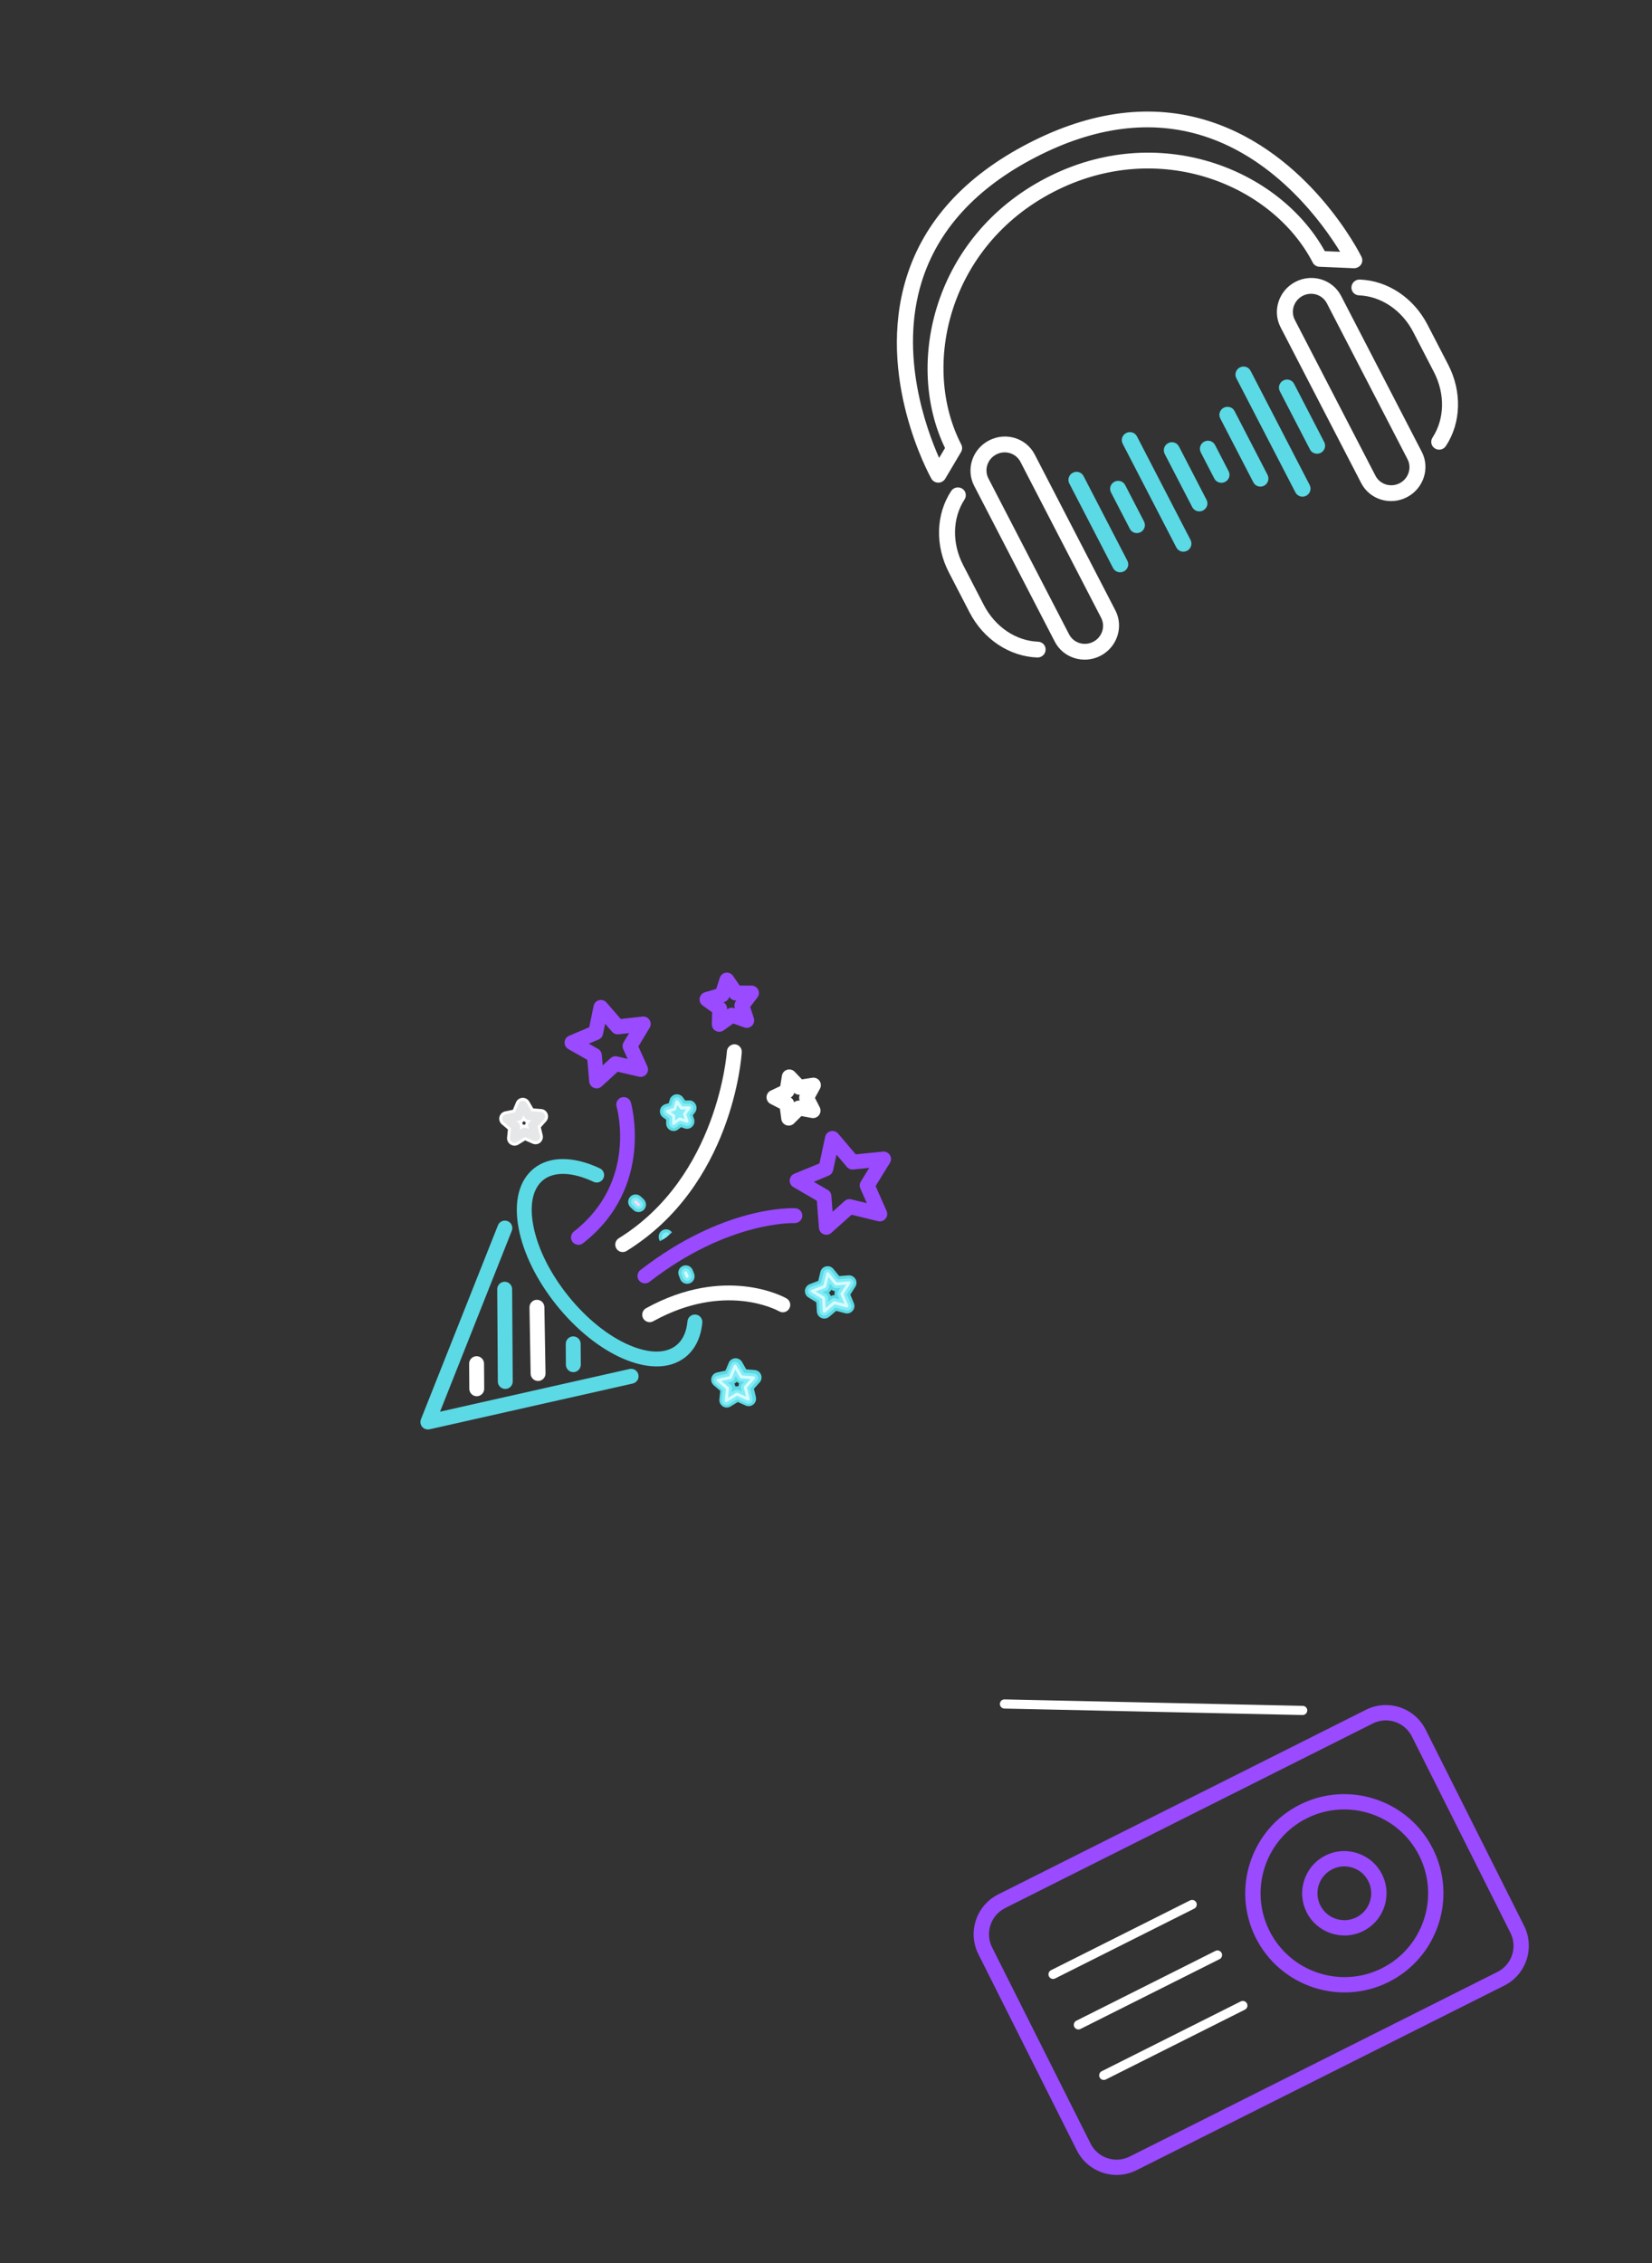 <svg width="541" height="741" viewBox="0 0 541 741" fill="none" xmlns="http://www.w3.org/2000/svg">
<rect x="0" y="0" width="541" height="741" fill="#333333" stroke="none"/>
<path d="M211.222 420.21C210.486 420.215 209.762 419.888 209.281 419.27C208.451 418.207 208.644 416.675 209.707 415.845C237.033 394.657 259.478 395.551 260.446 395.602C261.789 395.666 262.822 396.814 262.744 398.158C262.68 399.501 261.489 400.505 260.203 400.47C259.972 400.472 238.495 399.702 212.692 419.71C212.261 420.045 211.728 420.207 211.222 420.21ZM189.452 407.587C188.716 407.592 187.991 407.265 187.511 406.647C186.681 405.584 186.873 404.052 187.936 403.222C208.926 386.87 201.996 362.584 201.922 362.339C201.538 361.056 202.266 359.694 203.563 359.31C204.86 358.912 206.208 359.669 206.591 360.951C206.68 361.225 214.512 388.696 190.921 407.072C190.505 407.422 189.972 407.584 189.452 407.587ZM269.699 404.119C268.845 403.764 268.248 402.974 268.184 402.035L267.505 393.159L259.809 388.675C259.011 388.204 258.544 387.326 258.61 386.402C258.676 385.477 259.263 384.665 260.112 384.313L268.35 380.924L270.228 372.219C270.424 371.308 271.113 370.596 272.021 370.373C272.944 370.151 273.87 370.462 274.481 371.166L280.243 377.958L289.103 377.063C290.056 376.97 290.925 377.412 291.421 378.189C291.917 378.98 291.909 379.976 291.423 380.759L286.751 388.341L290.342 396.491C290.723 397.34 290.585 398.323 289.983 399.034C289.395 399.746 288.43 400.07 287.533 399.845L278.885 397.735L272.238 403.67C271.534 404.309 270.554 404.475 269.699 404.119ZM266.526 386.957L271.063 389.599C271.759 389.998 272.211 390.717 272.26 391.511L272.655 396.75L276.574 393.245C277.177 392.707 277.999 392.499 278.765 392.696L283.871 393.934L281.745 389.125C281.423 388.39 281.475 387.552 281.904 386.857L284.662 382.391L279.438 382.916C278.616 383.008 277.848 382.681 277.324 382.064L273.934 378.057L272.826 383.19C272.658 383.971 272.114 384.624 271.365 384.933L266.526 386.957ZM194.503 356.193C193.635 355.852 193.038 355.061 192.959 354.138L192.335 347.023L186.118 343.497C185.306 343.04 184.839 342.163 184.89 341.238C184.942 340.314 185.514 339.487 186.378 339.135L192.959 336.348L194.401 329.35C194.583 328.439 195.271 327.713 196.165 327.49C197.044 327.254 198.013 327.55 198.624 328.254L203.295 333.638L210.394 332.841C211.303 332.734 212.215 333.162 212.711 333.953C213.207 334.729 213.228 335.725 212.743 336.523L209.057 342.64L212.002 349.148C212.383 349.997 212.259 350.98 211.672 351.706C211.084 352.417 210.162 352.755 209.237 352.53L202.281 350.915L197.013 355.729C196.324 356.369 195.343 356.534 194.503 356.193ZM192.821 341.706L195.85 343.434C196.546 343.833 196.998 344.538 197.075 345.346L197.372 348.824L199.942 346.483C200.53 345.93 201.352 345.723 202.133 345.905L205.531 346.692L204.095 343.524C203.759 342.79 203.811 341.952 204.225 341.257L206.025 338.27L202.562 338.654C201.768 338.746 200.972 338.433 200.448 337.83L198.164 335.202L197.465 338.615C197.296 339.396 196.766 340.049 196.032 340.371L192.821 341.706ZM235.566 337.832C235.176 337.835 234.771 337.737 234.409 337.551C233.583 337.123 233.086 336.26 233.109 335.322L233.214 331.465L230.095 329.204C229.34 328.661 228.973 327.739 229.126 326.814C229.279 325.903 229.953 325.162 230.832 324.896L234.536 323.804L235.725 320.143C236.008 319.26 236.769 318.62 237.692 318.484C238.587 318.348 239.528 318.746 240.053 319.523L242.239 322.7L246.095 322.703C247.019 322.697 247.874 323.226 248.284 324.061C248.694 324.896 248.599 325.893 248.026 326.618L245.678 329.68L246.872 333.355C247.152 334.234 246.913 335.203 246.253 335.857C245.578 336.511 244.612 336.719 243.744 336.407L240.111 335.117L236.978 337.376C236.561 337.667 236.057 337.829 235.566 337.832ZM236.947 328.163L237.106 328.278C237.759 328.75 238.125 329.513 238.116 330.322L238.103 330.524L238.261 330.407C238.922 329.941 239.744 329.82 240.497 330.09L240.685 330.161L240.626 329.973C240.376 329.21 240.529 328.371 241.016 327.733L241.13 327.573L240.928 327.574C240.134 327.579 239.381 327.18 238.929 326.519L238.841 326.332L238.784 326.52C238.544 327.287 237.927 327.883 237.163 328.104L236.947 328.163Z" fill="#9A4AFF"/>
<path d="M138.261 467.18C137.679 466.491 137.514 465.539 137.855 464.699L163.072 401.188C163.569 399.929 164.98 399.328 166.24 399.825C167.499 400.322 168.1 401.733 167.603 402.993L144.106 462.218L206.148 448.241C207.446 447.944 208.765 448.758 209.063 450.085C209.36 451.397 208.531 452.702 207.219 452.999L140.678 467.987C139.711 468.167 138.814 467.841 138.261 467.18ZM236.71 460.489C235.927 459.989 235.488 459.096 235.583 458.172L235.883 455.397L233.763 453.592C233.052 452.99 232.757 452.039 232.982 451.142C233.207 450.245 233.939 449.547 234.847 449.368L237.573 448.787L238.639 446.225C238.994 445.37 239.814 444.787 240.737 444.724C241.647 444.689 242.545 445.131 242.998 445.936L244.385 448.353L247.159 448.58C248.084 448.661 248.882 449.248 249.22 450.112C249.557 450.976 249.391 451.959 248.76 452.642L246.896 454.705L247.534 457.415C247.995 459.376 246.013 461.02 244.174 460.195L241.625 459.056L239.252 460.501C238.49 460.997 237.493 460.989 236.71 460.489ZM240.488 453.057C240.663 453.33 240.795 453.647 240.855 453.964C241.172 453.875 241.504 453.859 241.837 453.9C241.849 453.568 241.934 453.25 242.076 452.945C241.772 452.832 241.482 452.646 241.25 452.417C241.035 452.692 240.776 452.911 240.488 453.057ZM165.486 454.773C164.143 454.781 163.038 453.691 163.03 452.348L162.833 422.127C162.824 420.785 163.914 419.68 165.257 419.671C166.6 419.663 167.704 420.738 167.713 422.096L167.91 452.316C167.919 453.659 166.828 454.764 165.486 454.773ZM187.774 449.27C186.431 449.279 185.326 448.189 185.317 446.846L185.273 440.016C185.264 438.674 186.354 437.569 187.697 437.56C189.04 437.552 190.145 438.627 190.153 439.985L190.198 446.814C190.207 448.157 189.116 449.262 187.774 449.27ZM204.279 444.946C196.59 441.675 188.795 435.445 182.317 427.401C175.839 419.357 171.406 410.419 169.851 402.213C168.191 393.473 169.951 386.502 174.82 382.586C179.92 378.481 187.804 378.473 196.451 382.546C197.667 383.116 198.182 384.571 197.612 385.787C197.028 387.004 195.588 387.533 194.371 386.949C187.477 383.702 181.468 383.495 177.877 386.378C174.487 389.115 173.338 394.407 174.653 401.315C176.073 408.742 180.141 416.932 186.124 424.358C192.107 431.785 199.234 437.514 206.199 440.472C212.657 443.217 218.072 443.225 221.476 440.488C223.573 438.8 224.812 436.149 225.136 432.609C225.257 431.266 226.464 430.305 227.793 430.412C229.137 430.533 230.112 431.725 229.991 433.069C229.546 437.894 227.65 441.776 224.533 444.295C218.859 448.837 210.997 447.805 204.279 444.946ZM268.982 431.53C268.128 431.174 267.559 430.34 267.51 429.417L267.346 426.4L264.765 424.828C263.968 424.342 263.529 423.45 263.61 422.525C263.69 421.601 264.292 420.803 265.156 420.465L267.964 419.378L268.667 416.442C268.878 415.546 269.595 414.833 270.489 414.64C271.383 414.446 272.338 414.758 272.921 415.476L274.827 417.817L277.844 417.581C278.739 417.503 279.651 417.973 280.133 418.765C280.6 419.556 280.592 420.566 280.092 421.335L278.462 423.887L279.621 426.681C280.399 428.538 278.693 430.484 276.74 429.977L273.833 429.202L271.536 431.166C270.817 431.749 269.822 431.9 268.982 431.53ZM271.397 423.24C271.717 423.541 271.936 423.93 272.054 424.348C272.443 424.143 272.861 424.039 273.309 424.065C273.234 423.632 273.274 423.199 273.43 422.779C272.997 422.724 272.591 422.539 272.243 422.267C272.058 422.672 271.771 423.006 271.397 423.24ZM225.042 420.351C224.045 420.357 223.117 419.757 222.75 418.777L222.31 417.668C221.796 416.415 222.393 414.996 223.646 414.483C224.899 413.969 226.318 414.566 226.832 415.819L227.316 417.044C227.786 418.311 227.16 419.716 225.893 420.186C225.604 420.289 225.316 420.349 225.042 420.351ZM216.186 406.474L218.214 405.103L216.143 406.402C215.385 405.295 215.62 403.734 216.712 402.962C217.819 402.189 219.279 402.411 220.051 403.503L218.199 405.118L216.186 406.474ZM209.121 396.86C208.5 396.864 207.892 396.637 207.412 396.178L206.497 395.317C205.509 394.4 205.441 392.855 206.359 391.867C207.277 390.879 208.807 390.826 209.809 391.729L210.797 392.661C211.771 393.594 211.795 395.139 210.863 396.112C210.39 396.606 209.756 396.856 209.121 396.86ZM220.615 370.317C220.24 370.32 219.849 370.235 219.501 370.05C218.676 369.637 218.15 368.788 218.159 367.85L218.165 366.608L217.15 365.892C216.395 365.363 215.999 364.441 216.138 363.531C216.276 362.606 216.936 361.851 217.815 361.571L218.996 361.202L219.349 360.015C219.618 359.133 220.379 358.464 221.288 358.328C222.182 358.178 223.123 358.561 223.662 359.323L224.377 360.329L225.618 360.307C226.585 360.185 227.397 360.801 227.836 361.635C228.26 362.456 228.18 363.452 227.622 364.207L226.877 365.208L227.289 366.375C227.584 367.254 227.359 368.223 226.714 368.877C226.054 369.531 225.088 369.768 224.205 369.471L223.033 369.074L222.041 369.817C221.639 370.152 221.12 370.314 220.615 370.317Z" fill="#5BD9E4"/>
<path d="M225.035 419.368C224.443 419.372 223.878 419.015 223.657 418.424L223.217 417.301C222.909 416.552 223.264 415.698 224.013 415.39C224.762 415.096 225.616 415.437 225.924 416.186L226.394 417.381C226.673 418.13 226.303 418.985 225.54 419.264C225.367 419.337 225.209 419.367 225.035 419.368Z" fill="#83ECF6"/>
<path d="M216.991 405.92C216.539 405.259 216.648 404.248 217.295 403.796C217.956 403.344 218.794 403.396 219.245 404.057L218.053 404.903L219.304 404.144L218.198 405.118L216.991 405.92Z" fill="#83ECF6"/>
<path d="M209.114 395.877C208.753 395.88 208.377 395.752 208.086 395.465L207.156 394.591C206.561 394.046 206.526 393.122 207.071 392.526C207.615 391.931 208.539 391.896 209.135 392.441L210.108 393.359C210.689 393.918 210.71 394.842 210.151 395.423C209.878 395.728 209.504 395.875 209.114 395.877Z" fill="#83ECF6"/>
<path d="M269.365 430.646C268.858 430.418 268.509 429.93 268.476 429.381L268.295 425.859L265.279 424.016C264.801 423.73 264.537 423.183 264.592 422.634C264.646 422.085 265.004 421.607 265.522 421.401L268.82 420.138L269.636 416.71C269.762 416.161 270.192 415.754 270.726 415.62C271.288 415.501 271.838 415.7 272.188 416.131L274.415 418.874L277.936 418.591C278.47 418.559 279.02 418.815 279.312 419.304C279.604 419.779 279.579 420.385 279.279 420.849L277.363 423.807L278.552 426.688C278.874 427.379 278.978 427.912 278.664 428.42C278.35 428.927 277.731 429.249 276.979 429.051L273.565 428.135L270.88 430.42C270.478 430.754 269.886 430.859 269.365 430.646ZM269.33 423.051L270.476 423.751C270.882 424.009 271.144 424.44 271.176 424.916L271.243 426.244L272.262 425.371C272.635 425.051 273.126 424.947 273.589 425.074L274.876 425.412L274.362 424.174C274.186 423.727 274.226 423.221 274.484 422.815L275.213 421.699L273.885 421.809C273.423 421.855 272.945 421.641 272.64 421.268L271.795 420.234L271.486 421.535C271.374 421.998 271.044 422.39 270.598 422.566L269.33 423.051Z" fill="#83ECF6"/>
<path d="M220.609 369.35C220.378 369.351 220.146 369.295 219.943 369.195C219.451 368.953 219.13 368.435 219.141 367.872L219.158 366.125L217.722 365.123C217.258 364.809 217.038 364.261 217.121 363.698C217.204 363.148 217.591 362.698 218.124 362.522L219.795 361.991L220.29 360.327C220.445 359.792 220.905 359.399 221.453 359.309C222.001 359.233 222.551 359.446 222.872 359.906L223.892 361.329L225.639 361.303C226.1 361.257 226.709 361.599 226.972 362.103C227.221 362.592 227.182 363.199 226.852 363.649L225.808 365.056L226.249 366.31C226.424 366.554 226.527 366.842 226.529 367.174C226.534 367.997 225.846 368.723 225.037 368.642C224.806 368.644 224.69 368.63 224.531 368.573L222.867 368.021L221.473 369.07C221.214 369.245 220.912 369.348 220.609 369.35Z" fill="#83ECF6"/>
<path d="M225.028 418.401C224.826 418.402 224.638 418.288 224.564 418.086C224.417 417.698 224.27 417.323 224.109 416.934C224.006 416.689 224.134 416.4 224.379 416.297C224.624 416.195 224.914 416.308 225.016 416.567C225.178 416.956 225.325 417.345 225.472 417.734C225.574 417.979 225.446 418.268 225.187 418.371C225.144 418.386 225.086 418.401 225.028 418.401Z" fill="#D7FCFF"/>
<path d="M209.107 394.911C208.992 394.911 208.861 394.869 208.76 394.783C208.44 394.482 208.121 394.181 207.815 393.894C207.612 393.708 207.61 393.404 207.782 393.201C207.969 393.012 208.286 392.996 208.475 393.168C208.795 393.469 209.114 393.77 209.434 394.071C209.623 394.258 209.639 394.561 209.453 394.764C209.367 394.866 209.237 394.91 209.107 394.911Z" fill="#FFDAFD"/>
<path d="M269.75 429.748C269.576 429.677 269.46 429.504 269.458 429.331L269.244 425.29L265.794 423.175C265.635 423.075 265.547 422.902 265.56 422.714C265.573 422.527 265.702 422.367 265.875 422.308L269.649 420.854L270.59 416.92C270.633 416.732 270.776 416.602 270.949 416.557C271.151 416.513 271.325 416.584 271.441 416.727L273.988 419.873L278.015 419.558C278.188 419.528 278.376 419.628 278.464 419.786C278.566 419.944 278.553 420.146 278.453 420.306L276.251 423.699L277.748 427.313C277.851 427.587 277.895 427.731 277.781 427.92C277.68 428.065 277.493 428.167 277.233 428.096L273.328 427.053L270.255 429.687C270.097 429.789 269.909 429.805 269.75 429.748ZM267.135 422.863L269.962 424.592C270.092 424.678 270.18 424.821 270.195 424.98L270.376 428.285L272.889 426.132C273.018 426.03 273.176 425.986 273.336 426.043L276.532 426.888L275.27 423.835C275.212 423.691 275.225 423.518 275.311 423.387L277.112 420.603L273.807 420.87C273.649 420.9 273.489 420.815 273.387 420.685L271.306 418.114L270.533 421.339C270.49 421.498 270.39 421.615 270.232 421.673L267.135 422.863Z" fill="#D7FBFF"/>
<path d="M220.602 368.367C220.529 368.368 220.443 368.354 220.385 368.311C220.211 368.225 220.109 368.053 220.122 367.865L220.136 365.598L218.279 364.296C218.12 364.182 218.046 364.009 218.074 363.821C218.102 363.633 218.231 363.488 218.404 363.429L220.565 362.751L221.23 360.581C221.286 360.407 221.43 360.276 221.617 360.246C221.79 360.201 221.993 360.287 222.095 360.445L223.406 362.285L225.673 362.241C225.861 362.24 226.02 362.34 226.108 362.498C226.196 362.671 226.183 362.859 226.068 363.018L224.723 364.832L225.414 366.834C225.473 366.921 225.502 367.021 225.503 367.123C225.505 367.397 225.289 367.615 225.015 367.617C225.015 367.617 225.001 367.617 224.986 367.617C224.928 367.617 224.885 367.603 224.827 367.589L222.686 366.881L220.875 368.236C220.804 368.337 220.703 368.367 220.602 368.367ZM219.65 364.085L220.897 364.958C221.028 365.044 221.115 365.202 221.102 365.361L221.083 366.891L222.304 365.974C222.434 365.872 222.607 365.856 222.751 365.899L224.198 366.38L223.698 364.94C223.639 364.781 223.667 364.622 223.767 364.491L224.669 363.258L223.139 363.283C222.98 363.284 222.835 363.212 222.733 363.083L221.844 361.833L221.392 363.294C221.349 363.453 221.22 363.57 221.076 363.614L219.65 364.085Z" fill="#D7FBFF"/>
<path d="M156.144 457.159C154.801 457.167 153.697 456.077 153.688 454.734L153.634 446.504C153.626 445.161 154.716 444.057 156.059 444.048C157.401 444.039 158.506 445.13 158.515 446.472L158.568 454.703C158.577 456.045 157.487 457.15 156.144 457.159ZM176.226 452.162C174.897 452.17 173.793 451.109 173.77 449.766L173.398 428.066C173.374 426.723 174.45 425.604 175.793 425.581C175.793 425.581 175.807 425.581 175.822 425.581C177.15 425.572 178.254 426.634 178.278 427.977L178.65 449.677C178.673 451.02 177.597 452.138 176.255 452.162C176.24 452.162 176.226 452.162 176.226 452.162ZM212.777 432.907C211.911 432.912 211.07 432.456 210.618 431.65C209.96 430.47 210.398 428.98 211.578 428.337C237.491 414.047 256.764 424.664 257.562 425.121C258.735 425.778 259.135 427.277 258.478 428.436C257.822 429.596 256.337 430.024 255.163 429.353C254.453 428.953 237.354 419.679 213.93 432.596C213.571 432.815 213.167 432.904 212.777 432.907ZM203.935 409.948C203.112 409.953 202.301 409.54 201.848 408.792C201.148 407.641 201.499 406.137 202.635 405.436C235.166 385.298 238.02 344.603 238.047 344.198C238.125 342.855 239.403 341.865 240.631 341.915C241.974 341.992 242.993 343.155 242.915 344.499C242.811 346.276 239.863 388.141 205.203 409.593C204.801 409.826 204.368 409.945 203.935 409.948ZM168.504 375.119C168.042 375.122 167.594 374.995 167.188 374.738C166.405 374.237 165.966 373.345 166.061 372.42L166.333 369.819L164.344 368.128C163.632 367.526 163.337 366.575 163.562 365.679C163.788 364.782 164.505 364.084 165.413 363.89L167.966 363.354L168.961 360.951C169.316 360.096 170.121 359.514 171.045 359.45C171.954 359.4 172.853 359.857 173.32 360.662L174.634 362.921L177.235 363.12C178.159 363.187 178.957 363.788 179.309 364.638C179.647 365.502 179.48 366.485 178.864 367.167L177.115 369.114L177.723 371.651C177.946 372.545 177.634 373.5 176.916 374.097C176.212 374.693 175.217 374.83 174.377 374.445L171.988 373.392L169.773 374.764C169.384 374.998 168.952 375.116 168.504 375.119ZM170.982 367.565C171.114 367.781 171.202 368.026 171.261 368.271C171.506 368.212 171.752 368.196 172.012 368.223C172.039 367.963 172.095 367.717 172.195 367.485C171.963 367.386 171.745 367.243 171.557 367.085C171.399 367.274 171.212 367.434 170.982 367.565ZM257.496 368.417C256.613 368.12 255.987 367.344 255.866 366.435L255.41 363.016L252.353 361.447C251.527 361.034 251.016 360.171 251.025 359.247C251.033 358.322 251.576 357.481 252.411 357.086L255.521 355.608L256.062 352.211C256.2 351.3 256.859 350.545 257.753 350.265C258.632 349.999 259.601 350.238 260.241 350.913L262.611 353.41L266.001 352.882C266.938 352.732 267.836 353.13 268.375 353.892C268.914 354.654 268.964 355.65 268.522 356.461L266.881 359.476L268.446 362.541C268.856 363.376 268.775 364.358 268.217 365.113C267.659 365.853 266.723 366.205 265.826 366.052L262.443 365.425L260.004 367.852C259.344 368.492 258.364 368.715 257.496 368.417ZM258.953 359.354C259.518 359.711 259.912 360.272 260.046 360.906C260.549 360.484 261.211 360.278 261.876 360.346C261.627 359.726 261.637 359.048 261.907 358.439C261.243 358.487 260.592 358.26 260.098 357.83C259.929 358.467 259.514 359.018 258.953 359.354Z" fill="white"/>
<path d="M257.807 367.489C257.286 367.305 256.908 366.846 256.832 366.297L256.315 362.373L252.795 360.577C252.302 360.32 251.996 359.802 251.992 359.254C252.003 358.69 252.332 358.197 252.821 357.949L256.391 356.251L257.015 352.348C257.099 351.799 257.5 351.348 258.033 351.186C258.566 351.024 259.145 351.179 259.523 351.581L262.242 354.451L266.151 353.833C266.684 353.758 267.249 353.985 267.57 354.431C267.89 354.891 267.923 355.482 267.652 355.975L265.769 359.453L267.377 362.619C267.743 363.252 267.905 363.756 267.634 364.321C267.363 364.886 266.802 365.222 265.979 365.083L262.09 364.357L259.292 367.148C258.905 367.54 258.314 367.659 257.807 367.489ZM256.758 359.324L258.322 360.122C258.742 360.336 259.048 360.753 259.109 361.229L259.337 362.974L260.585 361.739C260.93 361.405 261.42 361.257 261.882 361.341L263.617 361.661L262.813 360.093C262.593 359.661 262.604 359.156 262.833 358.735L263.675 357.185L261.929 357.456C261.453 357.517 260.976 357.361 260.641 357.017L259.434 355.74L259.157 357.474C259.073 357.951 258.773 358.358 258.341 358.563L256.758 359.324Z" fill="white"/>
<path d="M168.498 374.151C168.223 374.152 167.949 374.082 167.702 373.925C167.238 373.624 166.975 373.092 167.029 372.543L167.355 369.436L164.974 367.401C164.553 367.043 164.376 366.467 164.502 365.932C164.643 365.382 165.074 364.975 165.622 364.856L168.678 364.201L169.873 361.32C170.086 360.798 170.574 360.449 171.123 360.416C171.7 360.398 172.207 360.655 172.485 361.144L174.047 363.848L177.153 364.088C177.717 364.127 178.196 364.485 178.401 365.004C178.607 365.522 178.51 366.115 178.137 366.522L176.058 368.845L176.682 371.455C176.813 371.671 176.887 371.93 176.889 372.204C176.894 373.027 176.191 373.667 175.397 373.672C175.108 373.645 174.963 373.632 174.76 373.547L171.908 372.28L169.247 373.915C169.031 374.075 168.758 374.149 168.498 374.151ZM169.13 367.1L169.842 367.702C170.205 368.017 170.396 368.492 170.341 368.969L170.246 369.894L171.037 369.412C171.44 369.164 171.959 369.132 172.394 369.317L173.234 369.687L173.011 368.793C172.893 368.332 173.019 367.826 173.349 367.477L173.965 366.78L173.041 366.714C172.564 366.673 172.129 366.402 171.896 365.985L171.428 365.179L171.073 366.033C170.888 366.482 170.5 366.802 170.024 366.907L169.13 367.1Z" fill="#E6E7E8"/>
<path d="M212.765 430.957C212.591 430.958 212.432 430.872 212.344 430.699C212.213 430.455 212.297 430.165 212.528 430.034C237.49 416.27 256.415 426.687 256.604 426.801C256.836 426.944 256.924 427.233 256.781 427.465C256.639 427.696 256.336 427.771 256.118 427.642C255.93 427.542 237.468 417.382 212.981 430.883C212.923 430.941 212.851 430.956 212.765 430.957Z" fill="white"/>
<path d="M237.05 459.838C236.586 459.538 236.323 459.005 236.377 458.442L236.731 455.176L234.234 453.026C233.813 452.668 233.636 452.092 233.762 451.557C233.903 451.021 234.333 450.6 234.881 450.495L238.111 449.81L239.377 446.77C239.59 446.248 240.079 445.913 240.627 445.866C241.175 445.848 241.712 446.119 241.989 446.594L243.639 449.456L246.919 449.724C247.468 449.764 247.961 450.121 248.166 450.64C248.372 451.158 248.26 451.751 247.887 452.158L245.68 454.612L246.333 457.395C246.555 458.115 246.559 458.751 246.114 459.201C245.712 459.594 245.093 459.785 244.412 459.487L241.4 458.149L238.581 459.871C238.121 460.134 237.514 460.124 237.05 459.838ZM238.39 452.725L239.232 453.441C239.595 453.757 239.786 454.232 239.732 454.709L239.609 455.793L240.543 455.223C240.961 454.975 241.451 454.943 241.9 455.128L242.914 455.583L242.661 454.516C242.543 454.055 242.67 453.549 242.999 453.2L243.73 452.373L242.632 452.279C242.156 452.238 241.721 451.967 241.487 451.55L240.932 450.6L240.506 451.614C240.321 452.063 239.933 452.383 239.457 452.487L238.39 452.725Z" fill="#83ECF6"/>
<path d="M237.58 459.011C237.42 458.911 237.333 458.738 237.36 458.551L237.769 454.765L234.879 452.286C234.734 452.171 234.675 451.969 234.717 451.796C234.759 451.622 234.903 451.477 235.09 451.432L238.81 450.643L240.275 447.125C240.346 446.951 240.518 446.834 240.692 446.819C240.908 446.846 241.053 446.903 241.141 447.061L243.039 450.355L246.839 450.663C247.027 450.676 247.186 450.79 247.259 450.963C247.333 451.136 247.291 451.338 247.162 451.469L244.61 454.287L245.456 457.848C245.53 458.136 245.531 458.295 245.373 458.441C245.244 458.571 245.028 458.645 244.811 458.545L241.335 456.994L238.085 458.979C237.941 459.11 237.739 459.111 237.58 459.011ZM236.25 452.176L238.588 454.182C238.704 454.282 238.777 454.441 238.75 454.6L238.423 457.663L241.055 456.057C241.184 455.97 241.358 455.969 241.502 456.026L244.312 457.278L243.599 454.279C243.569 454.121 243.597 453.962 243.712 453.831L245.776 451.55L242.713 451.311C242.554 451.297 242.41 451.211 242.336 451.067L240.803 448.406L239.623 451.244C239.566 451.389 239.437 451.505 239.278 451.535L236.25 452.176Z" fill="#D7FCFF"/>
<path d="M427.743 162.333C426.464 162.994 424.891 162.51 424.228 161.229L404.875 123.829C404.225 122.574 404.725 120.984 406.004 120.323C407.308 119.647 408.882 120.132 409.545 121.413L428.911 158.838C429.534 160.107 429.021 161.671 427.743 162.333ZM388.738 180.341C387.46 181.002 385.886 180.518 385.223 179.237L367.646 145.27C366.997 144.015 367.51 142.45 368.789 141.789C370.093 141.114 371.667 141.598 372.316 142.853L389.893 176.82C390.53 178.115 390.017 179.679 388.738 180.341ZM368.05 187.084C366.771 187.746 365.171 187.275 364.509 185.994L350.166 158.277C349.517 157.022 350.03 155.458 351.334 154.783C352.613 154.121 354.187 154.606 354.836 155.861L369.192 183.603C369.868 184.845 369.354 186.409 368.05 187.084ZM413.965 159.038C412.687 159.699 411.113 159.215 410.45 157.934L399.607 136.98C398.958 135.725 399.471 134.16 400.749 133.499C402.028 132.837 403.628 133.308 404.277 134.563L415.12 155.517C415.744 156.786 415.243 158.376 413.965 159.038ZM432.533 148.26C431.255 148.922 429.655 148.451 429.005 147.196L419.103 128.06C418.454 126.805 418.967 125.24 420.272 124.565C421.55 123.904 423.124 124.389 423.773 125.644L433.662 144.753C434.325 146.034 433.811 147.599 432.533 148.26ZM393.979 167.139C392.675 167.814 391.101 167.329 390.438 166.049L381.411 148.604C380.762 147.349 381.262 145.759 382.566 145.084C383.845 144.422 385.418 144.907 386.081 146.188L395.108 163.632C395.797 164.899 395.284 166.464 393.979 167.139ZM373.516 174.253C372.237 174.915 370.664 174.43 370.014 173.175L363.824 161.212C363.174 159.957 363.687 158.393 364.966 157.731C366.244 157.07 367.818 157.554 368.468 158.809L374.645 170.747C375.307 172.027 374.794 173.592 373.516 174.253ZM401.209 157.78C399.93 158.441 398.33 157.97 397.668 156.689L393.227 148.108C392.577 146.853 393.077 145.263 394.382 144.588C395.66 143.926 397.234 144.411 397.897 145.691L402.338 154.273C403.026 155.54 402.513 157.105 401.209 157.78Z" fill="#5BD9E4"/>
<path d="M460.729 162.8C455.25 165.635 448.548 163.55 445.778 158.196L419.359 107.143C416.576 101.764 418.784 95.1 424.236 92.279C429.715 89.444 436.404 91.504 439.187 96.883L465.606 147.936C468.376 153.29 466.208 159.965 460.729 162.8ZM426.609 96.864C423.713 98.363 422.558 101.883 424.029 104.727L450.448 155.78C451.919 158.623 455.46 159.713 458.356 158.215C461.252 156.716 462.407 153.196 460.936 150.352L434.517 99.299C433.046 96.456 429.505 95.366 426.609 96.864ZM360.39 214.723C354.937 217.544 348.209 215.472 345.438 210.119L319.02 159.066C316.236 153.686 318.418 147.037 323.897 144.202C329.376 141.367 336.064 143.426 338.848 148.806L365.266 199.858C368.037 205.212 365.868 211.888 360.39 214.723ZM326.27 148.787C323.374 150.285 322.219 153.806 323.69 156.649L350.108 207.702C351.58 210.546 355.121 211.636 358.017 210.137C360.913 208.639 362.068 205.118 360.596 202.275L334.178 151.222C332.707 148.379 329.166 147.288 326.27 148.787ZM469.892 146.822C468.669 146.058 468.345 144.472 469.135 143.251C473.101 137.172 473.283 128.959 469.585 121.813L462.811 108.723C459.113 101.576 452.303 96.981 445.05 96.707C443.597 96.647 442.49 95.466 442.572 94.027C442.654 92.588 443.864 91.475 445.317 91.535C454.455 91.873 462.934 97.52 467.481 106.306L474.255 119.396C478.801 128.182 478.527 138.391 473.512 146.02C472.747 147.228 471.127 147.612 469.892 146.822ZM339.674 215.278C330.536 214.94 322.057 209.293 317.51 200.507L310.737 187.417C306.19 178.63 306.464 168.421 311.479 160.792C312.27 159.571 313.877 159.227 315.1 159.99C316.322 160.754 316.646 162.34 315.856 163.561C311.89 169.64 311.708 177.853 315.407 185L322.18 198.09C325.878 205.237 332.688 209.832 339.941 210.106C341.394 210.165 342.502 211.346 342.419 212.785C342.363 214.211 341.127 215.337 339.674 215.278ZM443.33 87.822L432.07 87.348C431.154 87.303 430.326 86.79 429.902 85.97C416.686 60.431 379.414 45.034 344.976 62.855C310.538 80.675 301.58 119.994 314.796 145.534C315.207 146.328 315.161 147.261 314.72 148.008L309.568 156.715C309.089 157.515 308.228 158.025 307.273 158.033C306.344 158.026 305.463 157.54 305.013 156.734C304.258 155.403 286.721 123.429 296.848 90.844C302.553 72.466 315.977 57.693 336.744 46.947C357.459 36.228 377.351 33.761 395.831 39.624C428.673 50.038 445.181 82.707 445.871 84.104C446.269 84.937 446.21 85.909 445.678 86.672C445.159 87.395 444.272 87.854 443.33 87.822ZM433.856 82.235L438.858 82.44C433.433 73.555 418.268 52.175 394.096 44.516C377.006 39.103 358.514 41.462 339.104 51.507C319.667 61.564 307.139 75.257 301.844 92.254C294.435 116.093 303.297 140.378 307.547 149.934L309.476 146.695C296.063 118.92 305.922 77.251 342.577 58.283C379.219 39.289 418.904 55.256 433.856 82.235Z" fill="white"/>
<path d="M391.094 624.923L345.539 647.789C344.799 648.161 343.884 647.857 343.512 647.116C343.14 646.376 343.444 645.46 344.184 645.088L389.724 622.23C390.464 621.858 391.38 622.162 391.752 622.902C392.131 623.657 391.834 624.551 391.094 624.923Z" fill="white"/>
<path d="M492.639 650.118L372.202 710.571C365.018 714.177 356.254 711.268 352.647 704.081L320.397 639.832C316.797 632.659 319.694 623.88 326.877 620.274L447.314 559.821C454.498 556.215 463.262 559.124 466.869 566.311L499.126 630.574C502.712 637.754 499.808 646.519 492.639 650.118ZM329.137 624.775C324.435 627.135 322.527 632.891 324.889 637.596L357.146 701.859C359.507 706.564 365.241 708.466 369.957 706.099L490.394 645.646C495.096 643.286 496.996 637.551 494.635 632.847L462.37 568.569C460.009 563.865 454.268 561.947 449.566 564.307L329.129 624.761L329.137 624.775ZM454.813 648.927C438.821 656.954 419.266 650.464 411.235 634.464C403.203 618.463 409.683 598.905 425.676 590.878C441.668 582.85 461.223 589.34 469.255 605.341C477.286 621.341 470.806 640.899 454.813 648.927ZM427.928 595.364C414.417 602.146 408.941 618.673 415.733 632.206C422.526 645.738 439.051 651.222 452.561 644.44C466.087 637.651 471.563 621.124 464.77 607.592C457.978 594.059 441.453 588.575 427.928 595.364ZM446.447 632.258C439.641 635.675 431.313 632.911 427.895 626.101C424.477 619.292 427.236 610.963 434.042 607.546C440.863 604.122 449.176 606.894 452.595 613.703C456.013 620.513 453.268 628.835 446.447 632.258ZM436.295 612.033C431.955 614.211 430.2 619.509 432.379 623.85C434.558 628.192 439.856 629.95 444.195 627.772C448.534 625.594 450.289 620.295 448.11 615.954C445.931 611.613 440.634 609.855 436.295 612.033Z" fill="#9A4AFF"/>
<path d="M399.395 641.461L353.84 664.327C353.1 664.698 352.185 664.394 351.813 663.654C351.441 662.913 351.745 661.998 352.485 661.626L398.025 638.767C398.765 638.396 399.681 638.7 400.052 639.44C400.431 640.195 400.135 641.089 399.395 641.461Z" fill="white"/>
<path d="M407.696 657.998L362.141 680.865C361.401 681.236 360.485 680.932 360.114 680.192C359.742 679.451 360.045 678.535 360.786 678.164L406.326 655.305C407.066 654.934 407.982 655.237 408.353 655.978C408.732 656.733 408.436 657.627 407.696 657.998Z" fill="white"/>
<path d="M426.553 561.534L328.927 559.422C328.099 559.401 327.429 558.719 327.45 557.891C327.463 557.048 328.151 556.394 329.001 556.421L426.628 558.534C427.456 558.554 428.125 559.236 428.105 560.065C428.077 560.878 427.381 561.555 426.553 561.534Z" fill="white"/>
</svg>
